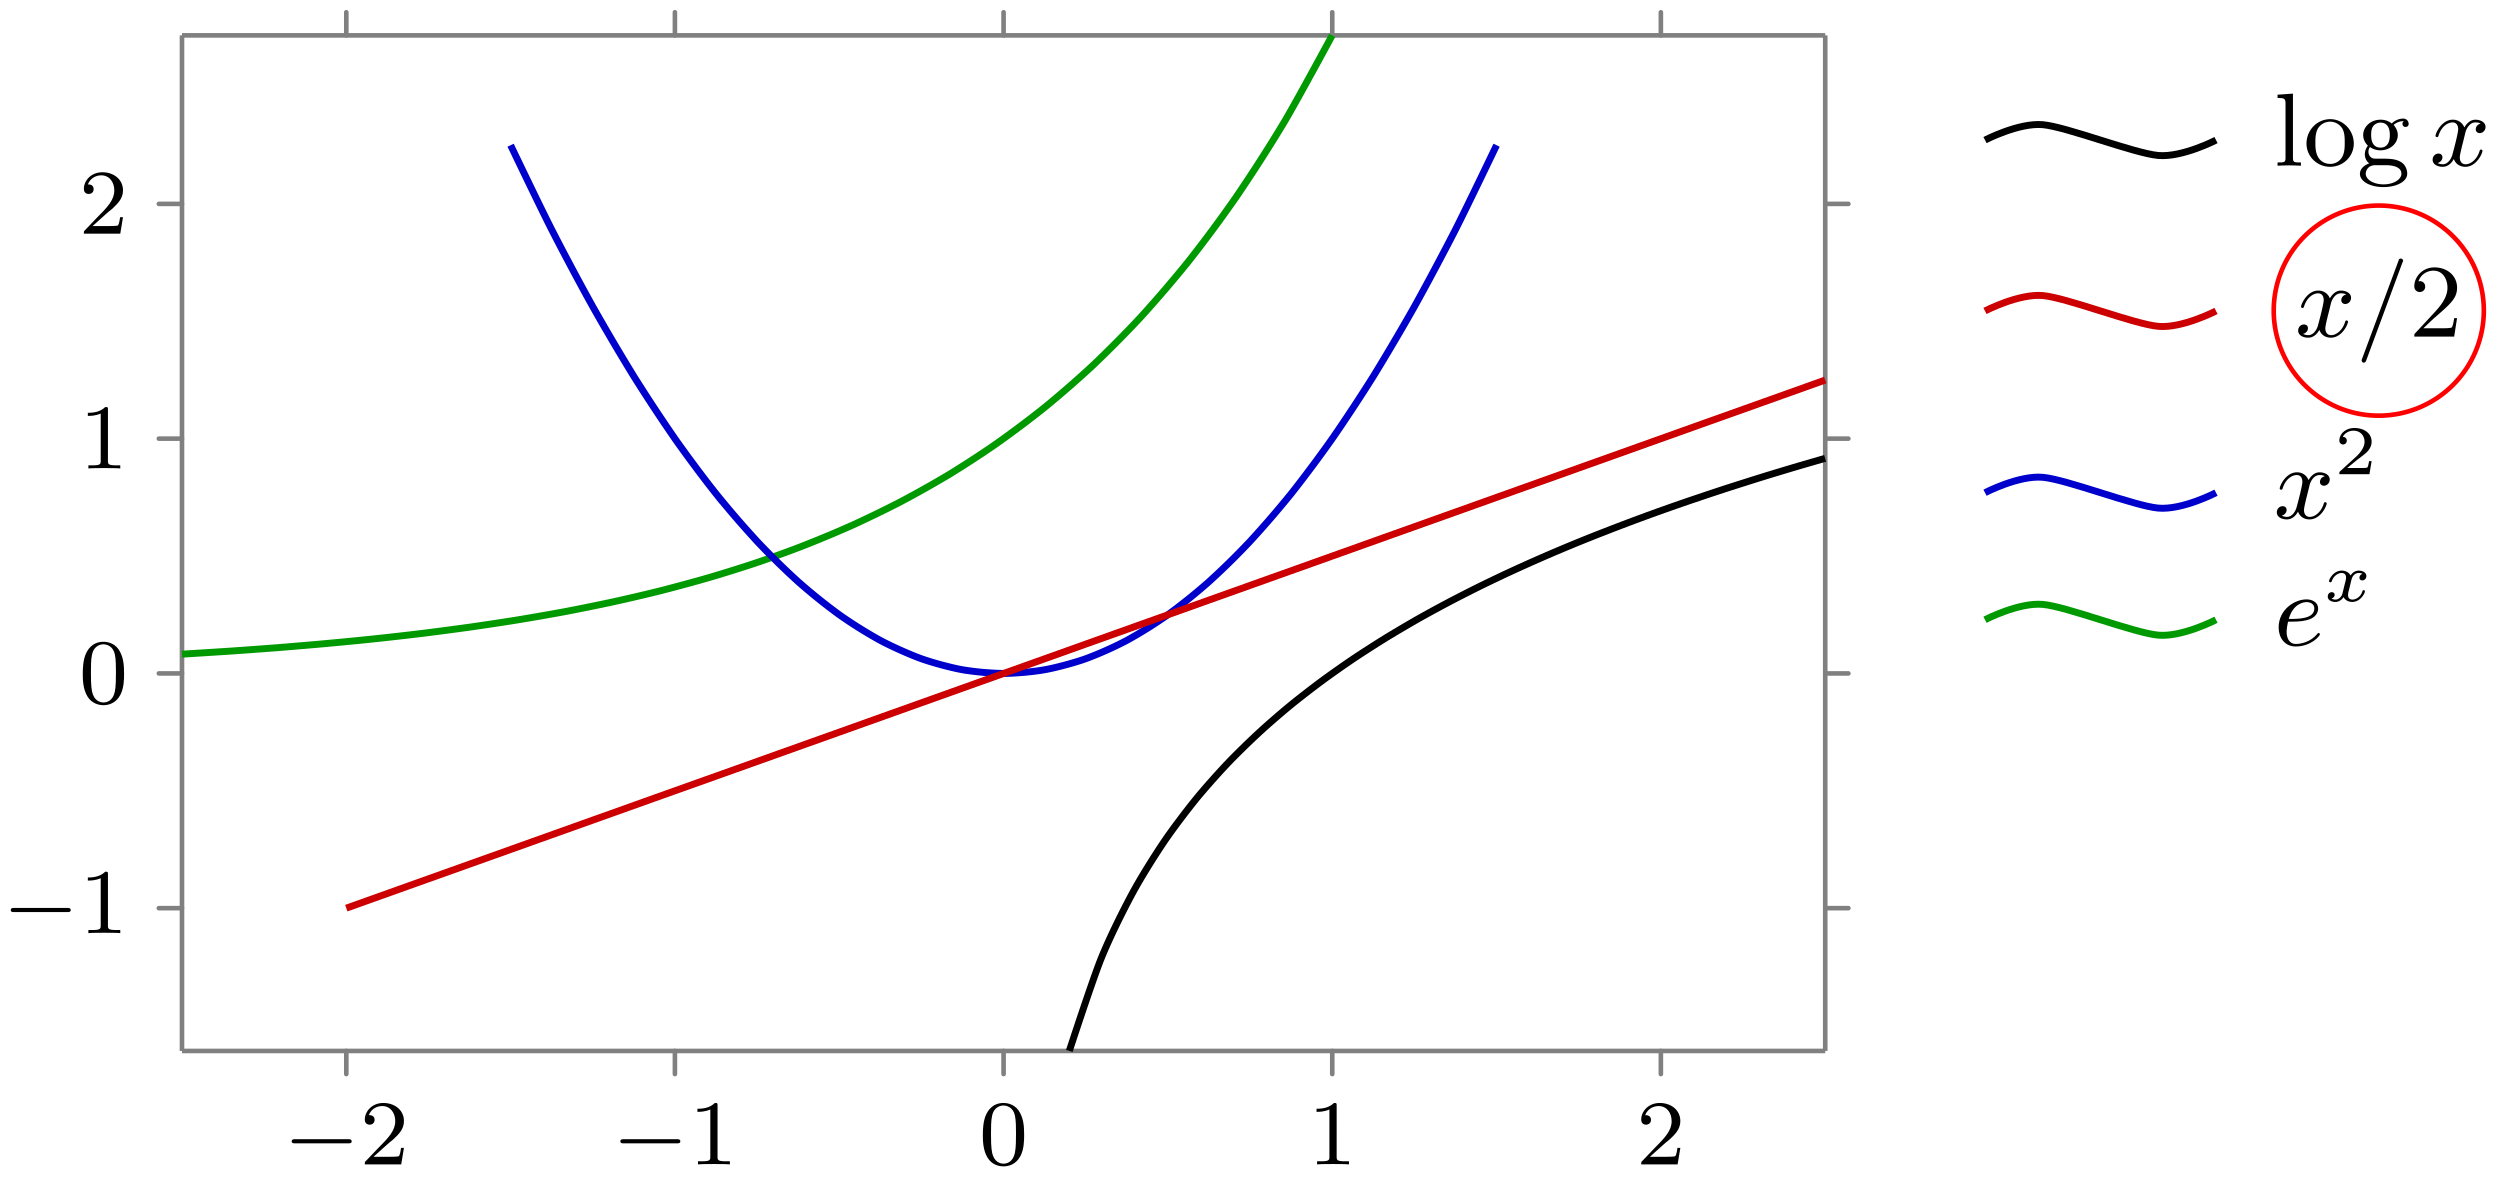 <svg xmlns="http://www.w3.org/2000/svg" xmlns:xlink="http://www.w3.org/1999/xlink" width="287.5" height="135.628" viewBox="0 0 215.625 101.721" version="1.2"><defs><symbol overflow="visible" id="a"><path style="stroke:none" d="M5.563-1.813c.14 0 .312 0 .312-.171 0-.188-.172-.188-.313-.188H1c-.125 0-.297 0-.297.188 0 .171.172.171.297.171Zm0 0"/></symbol><symbol overflow="visible" id="b"><path style="stroke:none" d="M2.25-1.625c.125-.125.453-.39.594-.5.484-.453.953-.89.953-1.61 0-.953-.797-1.562-1.781-1.562-.97 0-1.594.719-1.594 1.438 0 .39.312.437.422.437.172 0 .422-.11.422-.422 0-.406-.407-.406-.5-.406.234-.594.765-.781 1.156-.781.734 0 1.125.625 1.125 1.297 0 .828-.578 1.437-1.531 2.39l-1 1.047C.422-.219.422-.203.422 0h3.14l.235-1.422h-.25c-.016.156-.078.547-.172.703-.047.063-.656.063-.781.063H1.172Zm0 0"/></symbol><symbol overflow="visible" id="c"><path style="stroke:none" d="M2.5-5.078c0-.219-.016-.219-.234-.219-.329.313-.75.5-1.5.5v.266c.218 0 .64 0 1.109-.203v4.078c0 .297-.031.39-.781.39H.812V0c.329-.031 1.016-.031 1.375-.031.36 0 1.047 0 1.376.031v-.266H3.28c-.75 0-.781-.093-.781-.39Zm0 0"/></symbol><symbol overflow="visible" id="d"><path style="stroke:none" d="M3.89-2.547c0-.844-.078-1.36-.343-1.875-.344-.703-1-.875-1.438-.875-1 0-1.375.75-1.484.969C.344-3.75.328-2.953.328-2.547c0 .531.016 1.328.406 1.969.36.594.954.75 1.375.75.391 0 1.063-.125 1.47-.906.296-.579.312-1.297.312-1.813ZM2.11-.062c-.266 0-.813-.126-.985-.954-.094-.453-.094-1.203-.094-1.625 0-.546 0-1.109.094-1.546.172-.813.781-.891.984-.891.266 0 .829.14.985.86.094.437.094 1.046.094 1.577 0 .47 0 1.188-.094 1.641-.172.828-.719.938-.985.938Zm0 0"/></symbol><symbol overflow="visible" id="e"><path style="stroke:none" d="m1.656-6.219-1.328.094v.281c.61 0 .688.063.688.5v4.657c0 .406-.094.406-.688.406V0c.422-.016.594-.031 1-.031.422 0 .578.015 1.016.031v-.281c-.594 0-.688 0-.688-.406Zm0 0"/></symbol><symbol overflow="visible" id="f"><path style="stroke:none" d="M4.344-1.906c0-1.172-.938-2.11-2.032-2.11-1.14 0-2.046.954-2.046 2.11 0 1.11.921 2 2.03 2 1.142 0 2.048-.906 2.048-2ZM2.312-.156c-.453 0-.828-.219-1.03-.563-.235-.39-.25-.86-.25-1.265 0-.344 0-.844.218-1.22a1.222 1.222 0 0 1 1.047-.593c.515 0 .875.297 1.062.594.204.375.204.828.204 1.219 0 .328 0 .843-.22 1.234a1.18 1.18 0 0 1-1.03.594Zm0 0"/></symbol><symbol overflow="visible" id="g"><path style="stroke:none" d="M1.125-1.61c.219.141.5.282.906.282.86 0 1.5-.61 1.5-1.313 0-.437-.25-.75-.36-.875.36-.328.782-.328.876-.328-.031.031-.11.078-.11.235 0 .109.063.265.266.265.125 0 .266-.078.266-.265a.457.457 0 0 0-.485-.454c-.25 0-.656.094-.968.422a1.541 1.541 0 0 0-.97-.328c-.858 0-1.5.61-1.5 1.328 0 .454.266.782.407.907a1.262 1.262 0 0 0-.265.75c0 .296.14.625.39.78C.625-.046.266.282.266.704c0 .64.875 1.14 2.03 1.14 1.11 0 2.048-.468 2.048-1.155 0-.375-.172-.766-.5-.985-.5-.312-1.031-.312-1.875-.312-.188 0-.469 0-.547-.016C1.172-.688 1-.922 1-1.203c0-.156.047-.281.125-.406Zm.906.048c-.797 0-.797-.891-.797-1.079 0-.25.016-.546.172-.765a.792.792 0 0 1 .625-.313c.813 0 .813.86.813 1.078 0 .204 0 1.079-.813 1.079Zm.422 1.515c.281 0 1.39.016 1.39.735 0 .515-.702.921-1.53.921-.891 0-1.547-.421-1.547-.921 0-.141.093-.735.859-.735Zm0 0"/></symbol><symbol overflow="visible" id="k"><path style="stroke:none" d="M4.14-1.594h-.25c-.015.125-.093.657-.203.797-.062.078-.671.078-.859.078H1.234l.891-.844c1.469-1.265 2.016-1.75 2.016-2.656 0-1.031-.844-1.75-1.954-1.75-1.03 0-1.734.813-1.734 1.625 0 .453.39.5.469.5.203 0 .469-.14.469-.469a.451.451 0 0 0-.47-.468c-.046 0-.062 0-.109.015.22-.64.797-.921 1.282-.921.906 0 1.219.843 1.219 1.468 0 .907-.688 1.657-1.11 2.125L.563-.328c-.11.11-.11.125-.11.328h3.438Zm0 0"/></symbol><symbol overflow="visible" id="h"><path style="stroke:none" d="M4.406-3.625a.504.504 0 0 0-.422.484c0 .172.125.329.344.329.25 0 .5-.22.5-.532 0-.422-.453-.625-.875-.625-.531 0-.844.485-.953.672a1.042 1.042 0 0 0-1-.672c-.953 0-1.484 1.156-1.484 1.39 0 .079.062.11.125.11.078 0 .109-.047.125-.11.28-.89.875-1.155 1.218-1.155.266 0 .485.171.485.593 0 .313-.375 1.75-.5 2.188-.063.265-.344.828-.828.828-.188 0-.375-.063-.454-.11.235-.046.422-.265.422-.484 0-.234-.171-.328-.343-.328-.266 0-.5.219-.5.531 0 .438.484.61.859.61.531 0 .828-.422.969-.672.219.594.75.672.984.672.969 0 1.485-1.157 1.485-1.375 0-.047-.032-.11-.11-.11-.11 0-.11.032-.156.172-.203.64-.719 1.094-1.188 1.094-.25 0-.5-.156-.5-.594 0-.203.125-.687.204-1.031.046-.156.28-1.125.296-1.188.11-.328.375-.796.844-.796.156 0 .328.015.453.109Zm0 0"/></symbol><symbol overflow="visible" id="j"><path style="stroke:none" d="M4.031-6.375c.063-.125.063-.14.063-.156 0-.11-.094-.203-.188-.203-.125 0-.172.078-.172.093L.563 1.891c-.047.125-.047.14-.047.156 0 .11.078.203.187.203.094 0 .156-.047.219-.219Zm0 0"/></symbol><symbol overflow="visible" id="m"><path style="stroke:none" d="M1.234-2.047c.547 0 1.125 0 1.594-.125.844-.203 1-.703 1-1.015 0-.5-.469-.782-1-.782-1.047 0-2.406.89-2.406 2.422 0 .86.5 1.64 1.469 1.64 1.343 0 2.093-.921 2.093-1.046 0-.047-.062-.125-.125-.125-.03 0-.046.016-.125.11-.546.655-1.359.843-1.828.843-.625 0-.797-.594-.797-1.047 0-.016 0-.328.125-.875Zm.063-.234c.39-1.406 1.39-1.453 1.531-1.453.297 0 .672.14.672.546 0 .907-1.36.907-2.203.907Zm0 0"/></symbol><symbol overflow="visible" id="l"><path style="stroke:none" d="M3.219-1.125H3c-.016.094-.078.484-.156.547-.047.047-.531.047-.625.047h-1.11l.766-.625c.203-.172.734-.547.922-.735.172-.171.422-.484.422-.906 0-.75-.672-1.187-1.485-1.187-.765 0-1.296.515-1.296 1.078 0 .297.25.344.312.344a.32.32 0 0 0 .328-.329c0-.125-.078-.328-.344-.328.141-.297.5-.531.922-.531.625 0 .953.469.953.953 0 .422-.28.86-.687 1.25L.5-.25C.437-.187.437-.187.437 0h2.594Zm0 0"/></symbol><symbol overflow="visible" id="n"><path style="stroke:none" d="M3.375-2.36a.339.339 0 0 0-.266.329c0 .187.157.234.235.234.187 0 .36-.14.36-.375 0-.328-.36-.469-.657-.469-.406 0-.64.313-.703.422-.078-.156-.313-.422-.766-.422-.687 0-1.094.72-1.094.922 0 .032.032.078.11.078.094 0 .11-.03.125-.078.156-.484.562-.718.844-.718.296 0 .39.187.39.39 0 .063 0 .125-.047.313-.14.546-.265 1.093-.297 1.171-.093.22-.312.422-.562.422-.031 0-.203 0-.344-.093C.938-.312.97-.5.97-.547c0-.156-.125-.234-.25-.234-.156 0-.344.125-.344.375 0 .344.375.469.656.469.344 0 .594-.235.703-.422.125.25.407.421.75.421.704 0 1.094-.734 1.094-.921 0-.016 0-.094-.11-.094-.077 0-.093.047-.109.11-.171.515-.593.702-.859.702-.219 0-.375-.125-.375-.375 0-.125.016-.25.078-.453l.188-.781c.062-.234.093-.344.218-.484a.574.574 0 0 1 .422-.204c.031 0 .203 0 .344.079Zm0 0"/></symbol><clipPath id="i"><path d="M190 12h25.438v30H190Zm0 0"/></clipPath></defs><path style="fill:none;stroke-width:.399;stroke-linecap:round;stroke-linejoin:miter;stroke:gray;stroke-opacity:1;stroke-miterlimit:10" d="M14.174-1.993v1.992M42.517-1.993v1.992M70.865-1.993v1.992M99.213-1.993v1.992M127.556-1.993v1.992M14.174 87.593v1.992M42.517 87.593v1.992M70.865 87.593v1.992M99.213 87.593v1.992M127.556 87.593v1.992M-1.994 12.315H.002M-1.994 32.561H.002M-1.994 52.811H.002M-1.994 73.058H.002M141.732 12.315h1.996M141.732 32.561h1.996M141.732 52.811h1.996M141.732 73.058h1.996" transform="matrix(1 0 0 -1 15.694 90.644)"/><path style="fill:none;stroke-width:.399;stroke-linecap:butt;stroke-linejoin:miter;stroke:gray;stroke-opacity:1;stroke-miterlimit:10" d="M.002-.001h141.73M.002 87.593h141.73M.002-.001v87.594M141.732-.001v87.594" transform="matrix(1 0 0 -1 15.694 90.644)"/><path style="fill:none;stroke-width:.598;stroke-linecap:butt;stroke-linejoin:miter;stroke:#090;stroke-opacity:1;stroke-miterlimit:10" d="M.002 34.222s2.984.183 4.133.261c1.144.078 2.984.211 4.132.301 1.149.094 2.989.246 4.133.352 1.149.105 2.989.28 4.133.402 1.148.121 2.988.328 4.137.469 1.144.14 2.984.383 4.133.543 1.144.164 2.984.437 4.132.625 1.149.187 2.989.508 4.133.722a188.8 188.8 0 0 1 4.133.84c1.148.25 2.988.68 4.137.969 1.144.293 2.984.79 4.133 1.125 1.148.336 2.984.906 4.132 1.297 1.149.387 2.989 1.05 4.133 1.504a103.44 103.44 0 0 1 4.137 1.734c1.144.524 2.984 1.41 4.133 2.012a93.92 93.92 0 0 1 4.133 2.324c1.148.7 2.988 1.89 4.132 2.695a87.106 87.106 0 0 1 4.133 3.106 89.578 89.578 0 0 1 4.137 3.601 99.432 99.432 0 0 1 4.133 4.168 108.223 108.223 0 0 1 4.132 4.82 116.385 116.385 0 0 1 4.133 5.579 138.623 138.623 0 0 1 4.137 6.453c1.145 1.934 4.133 7.469 4.133 7.469" transform="matrix(1 0 0 -1 15.694 90.644)"/><path style="fill:none;stroke-width:.598;stroke-linecap:butt;stroke-linejoin:miter;stroke:#00c;stroke-opacity:1;stroke-miterlimit:10" d="M28.346 78.12s2.558-5.344 3.543-7.277c.984-1.93 2.562-4.887 3.543-6.645a193.42 193.42 0 0 1 3.542-6.012 147.754 147.754 0 0 1 3.543-5.375c.985-1.406 2.563-3.52 3.543-4.746a85.653 85.653 0 0 1 3.547-4.113 64.17 64.17 0 0 1 3.543-3.48 49.397 49.397 0 0 1 3.543-2.848 38.526 38.526 0 0 1 3.543-2.215c.985-.527 2.559-1.23 3.543-1.582.985-.351 2.559-.773 3.543-.95a24.121 24.121 0 0 1 3.543-.316c.984 0 2.559.141 3.543.317.984.176 2.559.598 3.543.95a30.984 30.984 0 0 1 3.543 1.581 38.526 38.526 0 0 1 3.543 2.215 49.396 49.396 0 0 1 3.543 2.848 64.17 64.17 0 0 1 3.543 3.48 85.653 85.653 0 0 1 3.547 4.113c.98 1.227 2.558 3.34 3.543 4.746.98 1.403 2.558 3.797 3.543 5.375.98 1.583 2.558 4.258 3.543 6.012.98 1.758 2.558 4.715 3.543 6.645.984 1.933 3.543 7.277 3.543 7.277" transform="matrix(1 0 0 -1 15.694 90.644)"/><path style="fill:none;stroke-width:.598;stroke-linecap:butt;stroke-linejoin:miter;stroke:#c00;stroke-opacity:1;stroke-miterlimit:10" d="M14.174 12.315s3.84 1.371 5.312 1.899l5.317 1.898 5.316 1.899c1.473.523 3.84 1.37 5.313 1.898 1.476.524 3.84 1.371 5.316 1.899 1.473.523 3.84 1.37 5.312 1.894 1.477.527 3.844 1.375 5.317 1.899 1.476.527 3.84 1.375 5.316 1.898l5.313 1.898 5.316 1.899 5.317 1.898c1.472.528 3.84 1.371 5.312 1.899l5.316 1.898c1.473.528 3.84 1.371 5.313 1.899l5.316 1.898 5.317 1.898c1.472.528 3.84 1.372 5.312 1.899l5.317 1.898c1.472.528 3.84 1.371 5.312 1.899l5.317 1.898 5.316 1.899c1.473.523 3.84 1.37 5.312 1.898 1.477.524 3.84 1.371 5.317 1.895l5.312 1.898" transform="matrix(1 0 0 -1 15.694 90.644)"/><path style="fill:none;stroke-width:.598;stroke-linecap:butt;stroke-linejoin:miter;stroke:#000;stroke-opacity:1;stroke-miterlimit:10" d="M76.533-.001s1.965 6.016 2.719 7.902c.754 1.883 1.96 4.278 2.715 5.68.754 1.402 1.96 3.309 2.715 4.43.753 1.117 1.964 2.703 2.718 3.636.754.934 1.961 2.282 2.715 3.079.754.8 1.965 1.976 2.719 2.671.75.7 1.96 1.743 2.715 2.364.754.62 1.96 1.55 2.715 2.11.753.558 1.964 1.41 2.718 1.917.754.508 1.961 1.281 2.715 1.75.754.465 1.961 1.176 2.715 1.61.754.43 1.965 1.09 2.719 1.488.754.402 1.96 1.015 2.715 1.39.753.371 1.96.95 2.714 1.297a138.584 138.584 0 0 0 8.153 3.461 175.968 175.968 0 0 0 8.148 2.957c.754.258 1.961.656 2.715.899.754.242 1.961.625 2.715.859.754.234 1.965.598 2.719.824.754.223 2.714.79 2.714.79" transform="matrix(1 0 0 -1 15.694 90.644)"/><use xlink:href="#a" x="24.456" y="100.428" style="fill:#000;fill-opacity:1"/><use xlink:href="#b" x="31.043" y="100.428" style="fill:#000;fill-opacity:1"/><use xlink:href="#a" x="52.803" y="100.428" style="fill:#000;fill-opacity:1"/><use xlink:href="#c" x="59.389" y="100.428" style="fill:#000;fill-opacity:1"/><use xlink:href="#d" x="84.442" y="100.428" style="fill:#000;fill-opacity:1"/><use xlink:href="#c" x="112.787" y="100.428" style="fill:#000;fill-opacity:1"/><use xlink:href="#b" x="141.132" y="100.428" style="fill:#000;fill-opacity:1"/><use xlink:href="#a" x=".225" y="80.481" style="fill:#000;fill-opacity:1"/><use xlink:href="#c" x="6.811" y="80.481" style="fill:#000;fill-opacity:1"/><use xlink:href="#d" x="6.811" y="60.65" style="fill:#000;fill-opacity:1"/><use xlink:href="#c" x="6.811" y="40.403" style="fill:#000;fill-opacity:1"/><use xlink:href="#b" x="6.811" y="20.154" style="fill:#000;fill-opacity:1"/><g style="fill:#000;fill-opacity:1"><use xlink:href="#e" x="196.111" y="14.293"/><use xlink:href="#f" x="198.67" y="14.293"/><use xlink:href="#g" x="203.278" y="14.293"/></g><use xlink:href="#h" x="209.549" y="14.293" style="fill:#000;fill-opacity:1"/><path style="fill:none;stroke-width:.598;stroke-linecap:butt;stroke-linejoin:miter;stroke:#000;stroke-opacity:1;stroke-miterlimit:10" d="M-19.925 0s2.906 1.512 4.98 1.329c2.074-.188 7.89-2.473 9.965-2.657C-2.91-1.51 0 0 0 0" transform="matrix(1 0 0 -1 191.132 12.082)"/><g clip-path="url(#i)"><path style="fill:none;stroke-width:.399;stroke-linecap:butt;stroke-linejoin:miter;stroke:red;stroke-opacity:1;stroke-miterlimit:10" d="M23.098.031c0 5.004-4.059 9.059-9.063 9.059A9.057 9.057 0 0 1 4.977.031c0-5.003 4.055-9.062 9.058-9.062A9.064 9.064 0 0 1 23.098.03Zm0 0" transform="matrix(1 0 0 -1 191.132 26.82)"/></g><g style="fill:#000;fill-opacity:1"><use xlink:href="#h" x="197.951" y="29.032"/><use xlink:href="#j" x="203.174" y="29.032"/></g><use xlink:href="#k" x="207.781" y="29.032" style="fill:#000;fill-opacity:1"/><path style="fill:none;stroke-width:.598;stroke-linecap:butt;stroke-linejoin:miter;stroke:#c00;stroke-opacity:1;stroke-miterlimit:10" d="M-19.925 0s2.906 1.512 4.98 1.328c2.074-.183 7.89-2.472 9.965-2.656C-2.91-1.512 0 0 0 0" transform="matrix(1 0 0 -1 191.132 26.82)"/><use xlink:href="#h" x="196.111" y="44.706" style="fill:#000;fill-opacity:1"/><use xlink:href="#l" x="201.333" y="40.898" style="fill:#000;fill-opacity:1"/><path style="fill:none;stroke-width:.598;stroke-linecap:butt;stroke-linejoin:miter;stroke:#00c;stroke-opacity:1;stroke-miterlimit:10" d="M-19.925 0s2.906 1.511 4.98 1.328c2.074-.184 7.89-2.47 9.965-2.657C-2.91-1.512 0 0 0 0" transform="matrix(1 0 0 -1 191.132 42.495)"/><use xlink:href="#m" x="196.111" y="55.666" style="fill:#000;fill-opacity:1"/><use xlink:href="#n" x="200.394" y="51.856" style="fill:#000;fill-opacity:1"/><path style="fill:none;stroke-width:.598;stroke-linecap:butt;stroke-linejoin:miter;stroke:#090;stroke-opacity:1;stroke-miterlimit:10" d="M-19.925.001s2.906 1.508 4.98 1.325c2.074-.184 7.89-2.47 9.965-2.653C-2.91-1.51 0 .001 0 .001" transform="matrix(1 0 0 -1 191.132 53.455)"/></svg>